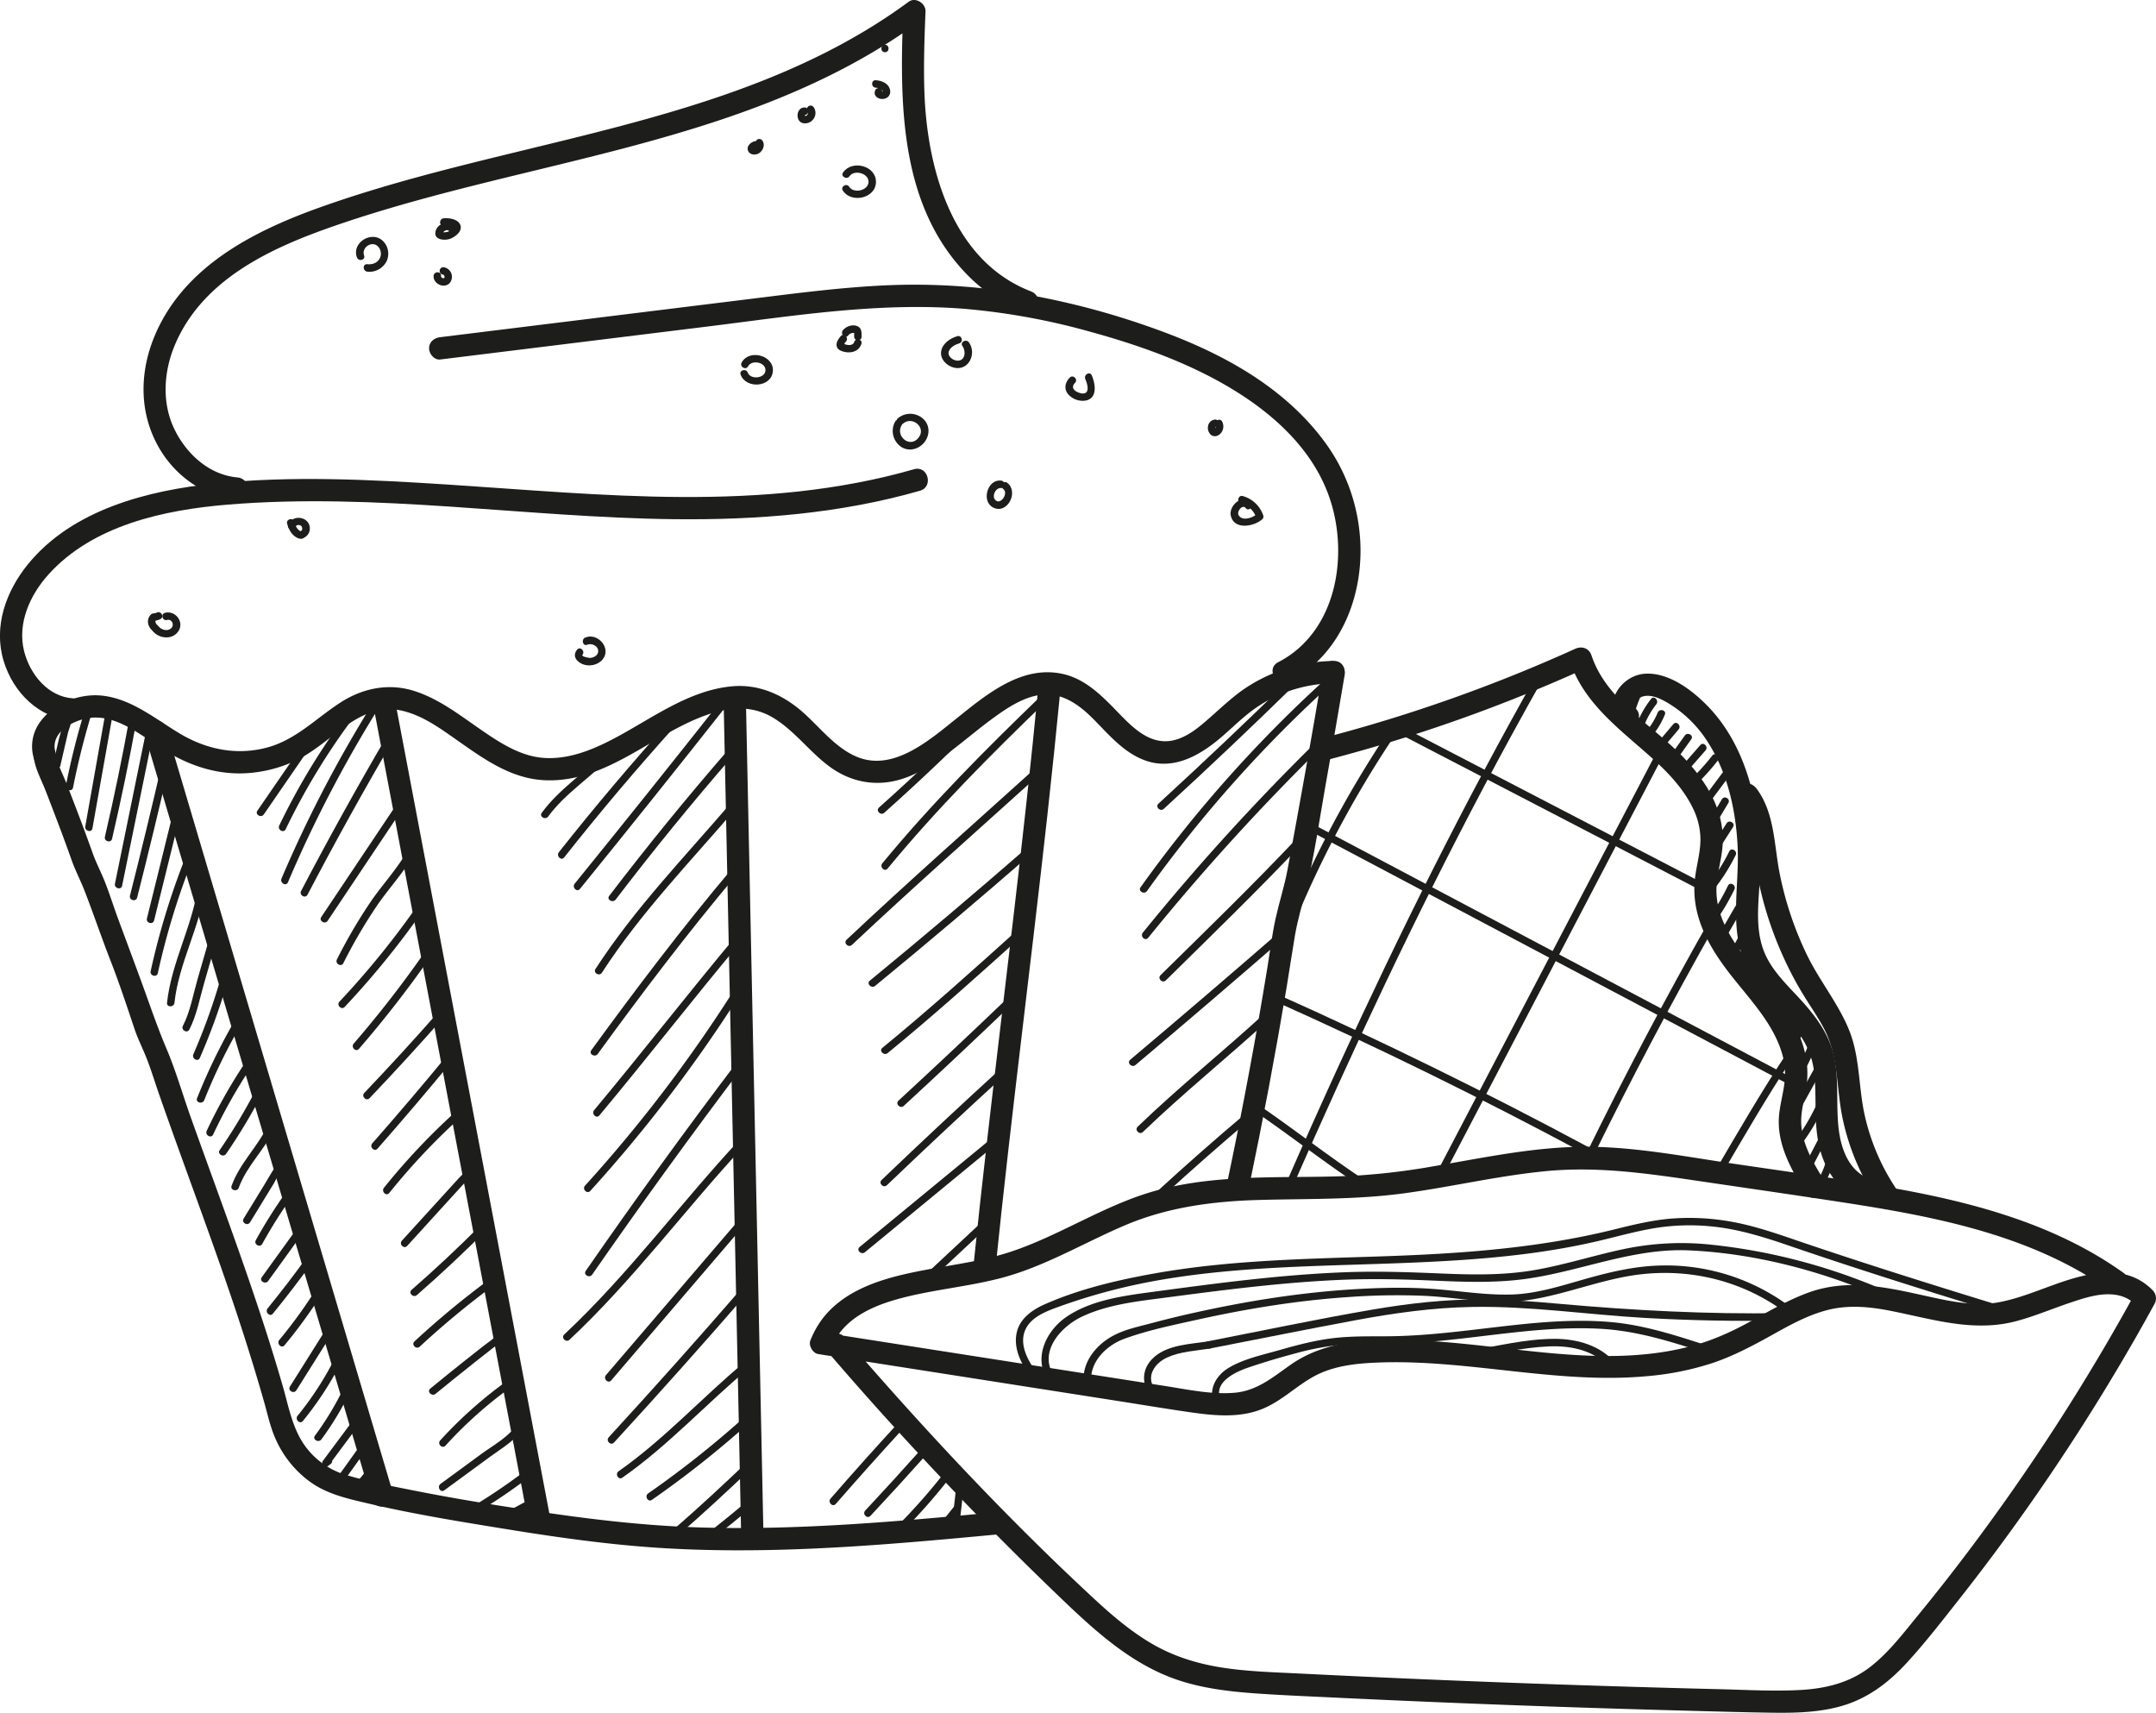 <svg id="Layer_15" data-name="Layer 15" xmlns="http://www.w3.org/2000/svg" viewBox="0 0 1449.97 1151.67"><defs><style>.cls-1{fill:#1d1d1b;}</style></defs><title>66</title><path class="cls-1" d="M1379.12,1446.24q14.05-67.12,25.38-134.77c1.92-11.55,3.6-23.15,5.57-34.69,1.83-10.68,5-21.05,7.59-31.55,5.58-22.38,8.73-45.61,12.79-68.31q6.72-37.58,13.05-75.24c1.59-9.44-12.86-13.5-14.46-4q-11.39,67.64-24,135.06c-2.07,11.05-5.59,21.76-8,32.74s-3.77,22.25-5.58,33.36q-5.55,34-11.86,67.95-7,37.81-14.95,75.45c-2,9.42,12.48,13.45,14.46,4Z" transform="translate(-539.18 -647.77)"/><path class="cls-1" d="M562,1157.69c1,7.25,5,14.48,7.66,21.28q4.58,11.78,9.06,23.61t8.65,23.61c2.46,6.95,5.89,13.42,8.56,20.27,6.11,15.69,11.47,31.67,17.61,47.36,5.89,15.07,11,30.65,16.16,46,2.41,7.14,5.93,13.88,8.61,20.92,2.91,7.64,5.29,15.51,8,23.23,5.36,15.36,10.86,30.66,16.4,46,11,30.41,22.11,60.77,32.48,91.4q7.86,23.21,15,46.64,3.61,11.88,7,23.82c2,7.25,3.66,14.69,6.54,21.67a71.24,71.24,0,0,0,23.06,30c11.56,8.69,25.21,11.78,39,15,31.73,7.5,63.95,12.63,96.12,17.84,33,5.34,66.36,10,99.77,12.2,67.59,4.4,135.3-.46,202.62-6.6q12.69-1.16,25.37-2.36c9.53-.9,9.62-15.9,0-15-66,6.2-132.27,12.19-198.65,10.31-33.13-.94-65.83-4.46-98.61-9.12-31.85-4.53-63.69-9.54-95.24-15.81-15.48-3.07-31.28-6.11-46.38-10.75a52.17,52.17,0,0,1-27.24-20.28c-8-11.75-10.39-26-14.29-39.42q-6.73-23.2-14.31-46.15c-9.9-30.16-20.66-60-31.47-89.88-5.41-14.95-10.84-29.89-16.17-44.86s-9.84-30.73-16.07-45.46c-6-14.08-10.87-28.46-16.1-42.83-5.6-15.36-11.34-30.64-17-46-2.87-7.86-5.37-15.91-8.46-23.68-2.59-6.54-5.87-12.71-8.24-19.36-5.52-15.53-11.41-30.94-17.38-46.3-2.64-6.79-6.68-14-7.66-21.28-.54-4-5.7-6.23-9.23-5.24-4.33,1.21-5.79,5.18-5.24,9.23Z" transform="translate(-539.18 -647.77)"/><path class="cls-1" d="M576.49,1153.7c-4.12-14,13.55-22.69,25-23.38,18.23-1.1,34.7,13.61,49.31,22.54,17.7,10.82,37.44,16.77,58.31,14.47a89.66,89.66,0,0,0,28.68-8c9-4.27,16.92-10.49,24.78-16.6,13.09-10.18,27.48-20.75,45-17.48,15.27,2.85,28.37,12.8,40.81,21.51,13.56,9.51,27.59,19.4,43.86,23.63,15,3.91,30.7,2.05,45.19-3.1,29.14-10.37,53.27-32.08,83-40.71,13.14-3.81,26.65-3.42,38.61,3.75,14.39,8.63,24.47,22.87,37.89,32.81,12.4,9.18,27.14,13,42.33,10.08,13-2.49,24.75-9.69,35.28-17.34,11.16-8.1,21.53-17.23,32.69-25.34,9.52-6.92,20.36-14.18,32.35-15.6,12.63-1.49,23.75,5.46,33,14.44,11.26,10.95,21.33,24.07,36.57,29.66,18.25,6.69,35.45-2.4,49.33-13.84,7.15-5.9,13.69-12.53,21-18.26a92,92,0,0,1,27.48-14.78,95.57,95.57,0,0,1,29.3-4.94c9.64-.12,9.67-15.12,0-15a109.17,109.17,0,0,0-60.49,18.93c-8.15,5.64-15.3,12.48-22.71,19-6.5,5.73-13.6,11.91-22,14.67-16.26,5.37-28.33-6-38.84-16.83-11-11.36-22.46-23.64-38.57-27.11-27.83-6-51.64,14.38-71.8,30.5-18.15,14.51-42.6,35.91-67.26,24.92-15.5-6.91-25.78-22-38.76-32.38-12.69-10.14-27.8-16.14-44.23-14.66-31.54,2.84-57.59,24.57-85.17,38-13,6.33-27.16,11.23-41.82,10.12-16.06-1.21-30.29-10.84-43.15-19.74-13.6-9.41-27-19.76-42.92-25-17.42-5.78-35.05-2.34-50.3,7.47-16.68,10.73-30.16,25.34-50,30.47-20.18,5.22-40.18,1.11-57.86-9.39-16.58-9.84-32.77-23.63-52.67-25.67-15.84-1.62-33.91,5.67-42.65,19.33a27.72,27.72,0,0,0-3.11,22.88c2.72,9.24,17.2,5.31,14.46-4Z" transform="translate(-539.18 -647.77)"/><path class="cls-1" d="M636.46,1141.4,696,1342.11l59.51,200.71,33.44,112.78c2.74,9.23,17.22,5.3,14.46-4L743.87,1450.9l-59.51-200.71-33.44-112.78c-2.74-9.23-17.22-5.3-14.46,4Z" transform="translate(-539.18 -647.77)"/><path class="cls-1" d="M789.86,1120.08l41,215.89,41,215.89,23.09,121.68c1.8,9.47,16.26,5.46,14.46-4l-41-215.89-41-215.89L804.33,1116.1c-1.8-9.47-16.26-5.46-14.46,4Z" transform="translate(-539.18 -647.77)"/><path class="cls-1" d="M1025.82,1118.47l4.6,218.58,4.6,218.58,2.6,123.76c.2,9.64,15.2,9.67,15,0l-4.6-218.58-4.6-218.58-2.6-123.76c-.2-9.64-15.2-9.67-15,0Z" transform="translate(-539.18 -647.77)"/><path class="cls-1" d="M1182.63,1644.49q-1.62,14.88-3.38,29.75c-.38,3.19,4.62,3.16,5,0q1.78-14.87,3.38-29.75c.35-3.19-4.65-3.17-5,0Z" transform="translate(-539.18 -647.77)"/><path class="cls-1" d="M1237.5,1109.57c-9.68,101.64-22.76,202.9-34.37,304.32q-5,43.24-9.42,86.53c-.41,4,3.74,7.5,7.5,7.5,4.4,0,7.09-3.45,7.5-7.5,10.38-101.53,23.62-202.74,34.83-304.18q4.79-43.31,9-86.68c.91-9.6-14.09-9.54-15,0Z" transform="translate(-539.18 -647.77)"/><path class="cls-1" d="M588.41,1117.36c-16.94-1-29.07-16.16-33-31.64-4.71-18.65,3.83-37.66,16.17-51.44,29.87-33.34,78-43.66,120.69-47.19,99.94-8.27,199.93,8.63,299.82,9.79,55.8.65,112-3.68,165.84-19.14,9.26-2.66,5.32-17.14-4-14.46-102.39,29.4-209.89,17-314.46,10.26-51.7-3.31-104.14-6-155.8-.65-45.11,4.66-95.72,17.49-125.7,54.29-14.78,18.15-23.38,41.94-16.32,65.11,6.46,21.21,23.91,38.72,46.73,40.08,9.64.57,9.61-14.43,0-15Z" transform="translate(-539.18 -647.77)"/><path class="cls-1" d="M1406.37,1106c36.62-18.85,51.6-62.58,47-101.71a123,123,0,0,0-22.71-58.56c-14.25-19.64-32.84-35.5-53.42-48.21-20.84-12.88-43.61-22.57-66.73-30.56a520,520,0,0,0-84.93-21.83,433,433,0,0,0-89.37-5.55c-30.62,1.31-61.05,5.33-91.45,9.08L835.26,874.5c-4,.5-7.5,3.09-7.5,7.5,0,3.67,3.45,8,7.5,7.5l178.88-22.06c57.87-7.14,116.36-16.79,174.82-11.91a458.17,458.17,0,0,1,83.37,15.29c24.35,6.7,48.55,14.76,71.39,25.62,38.55,18.32,78,47.07,90.81,89.83,11.46,38.19,2.33,87.19-35.74,106.79-8.59,4.42-1,17.37,7.57,13Z" transform="translate(-539.18 -647.77)"/><path class="cls-1" d="M698.84,968.8c-19-1.69-34.32-15.82-42.36-32.42-8.86-18.28-7.13-39.83.92-58.08,19.06-43.23,64.42-64,106.51-78.56,85-29.45,174.5-42.87,259.78-71.35,47.54-15.87,93.7-36.66,134.2-66.5l-11.29-6.48c-2.35,61.42-2.79,130.6,43.51,177.56a108.38,108.38,0,0,0,38.44,25.19c9,3.47,12.92-11,4-14.46-53-20.4-69.88-82.58-71.67-133.72-.64-18.19,0-36.39.73-54.57.2-5.3-6.68-9.87-11.29-6.48C1074,705.18,980.42,727.15,889.9,749.16c-45.84,11.15-91.81,22.39-136.27,38.32S663.07,827.1,643.5,872.9c-9.87,23.09-11,48.9.33,71.69,10.6,21.38,31,37.08,55,39.21,9.61.85,9.56-14.15,0-15Z" transform="translate(-539.18 -647.77)"/><path class="cls-1" d="M642.51,1072.8c4.62,4.71,13.3,5.16,16.92-1.05s-2.59-13.67-9.28-11.92c-3.11.81-1.79,5.64,1.33,4.82,3.32-.87,5.23,3.41,2.79,5.61s-6.16,1.11-8.22-1c-2.26-2.3-5.79,1.23-3.54,3.54Z" transform="translate(-539.18 -647.77)"/><path class="cls-1" d="M644.55,1059.72c-1.31.7-2.78.16-3.91,1.3a6.91,6.91,0,0,0-1.82,3.36c-.61,3,.89,5.7,3.06,7.65,2.39,2.15,5.93-1.38,3.54-3.54-1.26-1.13-2.48-2.59-1.1-4.09l-1.77.73a9.31,9.31,0,0,0,4.53-1.1c2.84-1.51.32-5.83-2.52-4.32Z" transform="translate(-539.18 -647.77)"/><path class="cls-1" d="M732.28,999.88c1,3.75,3,7.6,6.6,9.4a5.41,5.41,0,0,0,3.33.76,6.81,6.81,0,0,0,2.05-1.07,6.54,6.54,0,0,0,3.22-5c1-8.7-11.68-11.09-14.52-3.16-1.08,3,3.74,4.34,4.82,1.33a2.31,2.31,0,0,1,2.71-1.27c1.75.28,2.09,1.64,1.87,3.17a2.22,2.22,0,0,1-.32.57q.91-.56-.19,0c-.21.12-1.14.7-1.08.82q1.49-.14.78-.34a2.43,2.43,0,0,1-.59-.28,5.21,5.21,0,0,1-1.19-.91,11.28,11.28,0,0,1-2.68-5.28c-.82-3.11-5.64-1.79-4.82,1.33Z" transform="translate(-539.18 -647.77)"/><path class="cls-1" d="M927.34,1084.58c-3.41,4-.63,8.05,3.63,9.77,4.57,1.84,10.44.64,13.57-3.26,6-7.45-3.4-18.15-11.76-14.62-2.92,1.23-1.64,6.07,1.33,4.82,3.21-1.35,8.09,1.13,7.3,5.13-.47,2.34-3.17,3.57-5.32,3.76-.72.06-6.19-.93-5.22-2.06,2.08-2.43-1.44-6-3.54-3.54Z" transform="translate(-539.18 -647.77)"/><path class="cls-1" d="M1037.27,899.66c3.52,9.79,20.77,8.69,21.68-2.24.9-10.75-16-15.17-21-5.85-1.51,2.84,2.81,5.37,4.32,2.52,2.43-4.59,11.89-2.86,11.71,2.68s-10.14,6.48-11.9,1.56c-1.08-3-5.91-1.71-4.82,1.33Z" transform="translate(-539.18 -647.77)"/><path class="cls-1" d="M1118.62,874.13c0-2.7.14-5.74-2.77-7-3.31-1.44-7.55,0-9.77,2.7-2.05,2.45,1.47,6,3.54,3.54a4.34,4.34,0,0,1,4.29-1.66c-.48-.11-.2-.43-.27.05a19.39,19.39,0,0,0,0,2.37c0,3.22,5,3.22,5,0Z" transform="translate(-539.18 -647.77)"/><path class="cls-1" d="M1104.64,873.72c-1.58,2-3.41,4.22-2.72,7,.58,2.34,3.26,3.25,5.39,3.71,4.77,1,9.53-.54,11.2-5.43,1-3.05-3.79-4.36-4.82-1.33-1.09,3.21-5.69,2.19-7.88.82L1107,880c-.38-1.05.6-1.92,1.22-2.71,2-2.5-1.55-6.06-3.54-3.54Z" transform="translate(-539.18 -647.77)"/><path class="cls-1" d="M1183,873.83c-4.7,1.36-9.74,4.7-10.81,9.81-1.13,5.44,3.68,10.23,8.67,11.37,9.93,2.27,15.32-9.59,9.92-17.06-1.87-2.58-6.21-.09-4.32,2.52,2.44,3.37,2,10-3.41,9.82-3-.1-6.92-3-5.76-6.28,1-2.85,4.33-4.58,7-5.36,3.09-.89,1.77-5.72-1.33-4.82Z" transform="translate(-539.18 -647.77)"/><path class="cls-1" d="M1258.6,901.68c-3.15,3.28-4.09,7.67-.93,11.32a13,13,0,0,0,11.94,4.06c7.89-1.74,6.18-11.45,3.8-16.89-1.29-2.94-5.6-.4-4.32,2.52.92,2.1,2.77,7.34.36,9.12-1.59,1.18-4.51.23-6-.57-2.8-1.47-3.59-3.64-1.3-6s-1.3-5.86-3.54-3.54Z" transform="translate(-539.18 -647.77)"/><path class="cls-1" d="M1141.24,931.18a12.94,12.94,0,0,0,2.78,16.14c5.21,4.56,12.76,3.05,16.86-2.2s3.63-12.37-1.66-16.4a12.89,12.89,0,0,0-16.16.29c-2.46,2.09,1.1,5.61,3.54,3.54,6.12-5.2,15.73,2.65,10.33,9.53-5.8,7.39-15.75-1.07-11.36-8.36,1.66-2.76-2.66-5.28-4.32-2.52Z" transform="translate(-539.18 -647.77)"/><path class="cls-1" d="M1214,976.7c3.41,2.56-1.51,10.52-5.14,7.57-3.1-2.52-.13-8.82,3.66-8.33,3.18.41,3.15-4.6,0-5-9.29-1.19-13.62,14-5.38,18.12,9.48,4.8,17.47-10.6,9.39-16.67-2.57-1.93-5.07,2.41-2.52,4.32Z" transform="translate(-539.18 -647.77)"/><path class="cls-1" d="M1380.44,985.87c-5.15-6.64-14.86,1.72-13.56,8.4,2,10.14,15.72,7.62,21.26,2.6a2.45,2.45,0,0,0,.64-2.43A20.26,20.26,0,0,0,1375,981.34c-3.1-.87-4.43,4-1.33,4.82a15,15,0,0,1,10.34,9.6l.64-2.43c-2.76,2.5-10,5.28-12.49.8-1.36-2.46,2.64-7.49,4.79-4.72,2,2.54,5.49-1,3.54-3.54Z" transform="translate(-539.18 -647.77)"/><path class="cls-1" d="M1356.36,929.89a5.14,5.14,0,0,0-4.67,4.11,6.3,6.3,0,0,0,1.61,5.9c2.1,2,5.1,1.27,6.86-.79a7,7,0,0,0,.95-7.85c-1.5-2.85-5.82-.32-4.32,2.52a1.85,1.85,0,0,1-.29,1.93,2.62,2.62,0,0,1-.46.44q.94.11.5,0-.27-.08.12.05l.1.09a1.83,1.83,0,0,1-.21-.22c.13.5,0-.37.13.2,0-.17-.11-.35-.15-.52.1.4,0-.8,0-.32a3.4,3.4,0,0,1,.16-.63c-.18.49.05-.06.12-.15-.28.36.29,0-.17.2s.29,0-.25,0a2.58,2.58,0,0,0,2.5-2.5,2.52,2.52,0,0,0-2.5-2.5Z" transform="translate(-539.18 -647.77)"/><path class="cls-1" d="M786.23,830.47a13,13,0,0,0,13-7.15A12,12,0,0,0,796,809.16c-7.77-6.11-20.34,2.15-16.77,11.71,1.11,3,5.95,1.7,4.82-1.33-1.86-5,4.62-9.87,8.91-6.45a7,7,0,0,1,1.66,8.33c-1.6,3.17-5,4.33-8.36,4s-3.19,4.73,0,5Z" transform="translate(-539.18 -647.77)"/><path class="cls-1" d="M844.46,799.33c-4.15-3.32-11.1-1.37-12.37,4.11-1.32,5.71,6.2,6.26,9.85,4.89s9.12-5.61,6.42-10.09c-2-3.27-7.35-4-10.8-3.66-3.18.28-3.21,5.29,0,5a12.87,12.87,0,0,1,4.9.47c.44.13,1.31.32,1.58.7-.05-.08.2-.73-.1.12a3.53,3.53,0,0,1-1,1.2,8.45,8.45,0,0,1-2.88,1.62,22.92,22.92,0,0,1-2.87.35l-.47-.12a.72.72,0,0,0,.2.62c.21-.06.62-.94.84-1.13.75-.67,2.22-1.28,3.13-.54,2.49,2,6-1.52,3.54-3.54Z" transform="translate(-539.18 -647.77)"/><path class="cls-1" d="M830.8,833.28c-.35,5.28,6.88,8.75,10.68,4.95a6.52,6.52,0,0,0-4.13-10.8,2.51,2.51,0,0,0-2.5,2.5,2.56,2.56,0,0,0,2.5,2.5c-.46-.06.33.29.21.19a2,2,0,0,1,.45.7,2,2,0,0,1,.14.83,1.29,1.29,0,0,1-.21.55,1.07,1.07,0,0,1-1.15,0,1.34,1.34,0,0,1-1-1.44c.21-3.21-4.79-3.2-5,0Z" transform="translate(-539.18 -647.77)"/><path class="cls-1" d="M1080.34,720.05c-5.66-.15-6.54,9.07-1.3,10.48a6.92,6.92,0,0,0,7.35-2.94,6.71,6.71,0,0,0-.28-8.09,2.51,2.51,0,0,0-3.54,0,2.56,2.56,0,0,0,0,3.54,2.93,2.93,0,0,1,.08.69,2.61,2.61,0,0,1-.5,1.2,3.32,3.32,0,0,1-.67.66c-.54.25-.6.12-1.34.08.06,0,.75.22.26,0a.49.49,0,0,1,.26.22q.16.23,0-.09a2.62,2.62,0,0,1-.09-.47c0-.17.09-.69,0-.25,0-.18.24-.63.05-.23.12-.25,0-.06,0-.06-.18.06-.8.2-.29.22,3.22.09,3.22-4.91,0-5Z" transform="translate(-539.18 -647.77)"/><path class="cls-1" d="M1051.68,746.55a4,4,0,0,0-2.57-3.67,4.77,4.77,0,0,0-3.11.11c-2.26.82-4.6,3.06-3.88,5.7.9,3.31,5.22,3.71,7.69,2s4.07-5.42,2.19-8.24a2.56,2.56,0,0,0-3.42-.9,2.52,2.52,0,0,0-.9,3.42l.19.29c-.12-.19,0,.25,0,0s0,.29,0,.3c0-.44,0,0,0,0s-.15.39,0,0a4.8,4.8,0,0,1-.28.49c-.2.32.23-.25,0,0a5.24,5.24,0,0,1-.4.4c.38-.34-.56.3-.32.19s-.16,0-.21.05c-.29.07.36-.16-.07,0-.24.09-.22-.1,0,0-.35-.15-.06,0,.09.1.32.28-.17-.28.1.13s0-.36.2.39c0,0,0,.64.05.3,0,.05-.1.64,0,.3-.15.58-.18.37,0,.17s-.35.28-.13.16.65-.53.13-.19c.2-.13.43-.24.62-.38s-.5.12-.08,0a1.34,1.34,0,0,0,.3-.09c.38-.2-.42,0-.16,0a1.21,1.21,0,0,1,.27,0c.29,0-.66-.15-.22,0a1.92,1.92,0,0,1-.68-.4c.24.21-.12-.14-.16-.2q-.2-.55-.12-.26t0-.25a2.57,2.57,0,0,0,2.5,2.5,2.52,2.52,0,0,0,2.5-2.5Z" transform="translate(-539.18 -647.77)"/><path class="cls-1" d="M1106,775.9c5.61,8.82,22.21,5.3,22.29-5.77s-16.18-15.05-22.12-6.39c-1.82,2.66,2.51,5.16,4.32,2.52,3.19-4.65,13-2,12.81,3.86s-10,8-13,3.25c-1.72-2.71-6-.2-4.32,2.52Z" transform="translate(-539.18 -647.77)"/><path class="cls-1" d="M1127.9,708.22c-2.45,5.41,5.21,8,8.66,4.54,2.11-2.14,1.49-5.44-.3-7.57-2-2.33-5.19-3.27-8.13-3.46-3.21-.21-3.2,4.8,0,5a7.3,7.3,0,0,1,3.78,1.21,2.52,2.52,0,0,1,.89,1c.07.17.07.4.13.55-.1-.26-.05.05,0-.06s.21-.43,0-.13c.18-.28-.16-.06.15-.1-.22,0-.45.14-.67.18.52-.08-.19,0-.26,0s-.33,0-.36-.09c.29.54.74.74.41,1.48a2.58,2.58,0,0,0-.9-3.42,2.52,2.52,0,0,0-3.42.9Z" transform="translate(-539.18 -647.77)"/><path class="cls-1" d="M1134.35,682.88c3.22,0,3.22-5,0-5s-3.22,5,0,5Z" transform="translate(-539.18 -647.77)"/><path class="cls-1" d="M586.18,1130.48l.15-.24-3.93.51c.24.2-3.45,13.26-3.74,14.52l-3.7,16c-.72,3.13,4.09,4.47,4.82,1.33l5-21.6c.77-3.32,4.46-11,1.15-13.75a2.55,2.55,0,0,0-3.93.51l-.15.24c-1.76,2.7,2.56,5.21,4.32,2.52Z" transform="translate(-539.18 -647.77)"/><path class="cls-1" d="M597.26,1122a512.33,512.33,0,0,0-13.77,54c-.62,3.14,4.2,4.49,4.82,1.33a512.33,512.33,0,0,1,13.77-54c1-3.08-3.86-4.39-4.82-1.33Z" transform="translate(-539.18 -647.77)"/><path class="cls-1" d="M610.64,1124l-14.11,79.43c-.56,3.15,4.26,4.5,4.82,1.33l14.11-79.43c.56-3.15-4.26-4.5-4.82-1.33Z" transform="translate(-539.18 -647.77)"/><path class="cls-1" d="M626.45,1129.42q-7.34,40.73-16.71,81c-.73,3.13,4.09,4.47,4.82,1.33q9.37-40.31,16.71-81c.57-3.15-4.25-4.5-4.82-1.33Z" transform="translate(-539.18 -647.77)"/><path class="cls-1" d="M637.73,1138l-21.24,104c-.64,3.14,4.18,4.48,4.82,1.33l21.24-104c.64-3.14-4.18-4.48-4.82-1.33Z" transform="translate(-539.18 -647.77)"/><path class="cls-1" d="M647.88,1162.14q-10.19,44-21.28,87.86c-.79,3.12,4,4.45,4.82,1.33q11.09-43.82,21.28-87.86c.72-3.13-4.09-4.47-4.82-1.33Z" transform="translate(-539.18 -647.77)"/><path class="cls-1" d="M656,1192.52l-18,72.84c-.77,3.12,4,4.46,4.82,1.33l18-72.84c.77-3.12-4-4.46-4.82-1.33Z" transform="translate(-539.18 -647.77)"/><path class="cls-1" d="M665.41,1220.48a498,498,0,0,0-24.91,80.31c-.69,3.14,4.13,4.48,4.82,1.33a498,498,0,0,1,24.91-80.31c1.21-3-3.63-4.28-4.82-1.33Z" transform="translate(-539.18 -647.77)"/><path class="cls-1" d="M672.23,1244.58c-4,26.63-17.81,50.62-20.72,77.49-.35,3.19,4.66,3.17,5,0,2.85-26.38,16.66-50,20.54-76.16.47-3.15-4.35-4.51-4.82-1.33Z" transform="translate(-539.18 -647.77)"/><path class="cls-1" d="M681.38,1273.85,672,1306.34c-2.94,10.23-4.89,21.73-9.81,31.2-1.48,2.85,2.83,5.38,4.32,2.52,4.86-9.35,6.87-20.41,9.76-30.49l9.89-34.39c.89-3.1-3.93-4.42-4.82-1.33Z" transform="translate(-539.18 -647.77)"/><path class="cls-1" d="M688.43,1302.63a412.66,412.66,0,0,1-19.19,54c-1.27,2.92,3,5.47,4.32,2.52a421.85,421.85,0,0,0,19.7-55.21c.87-3.1-4-4.43-4.82-1.33Z" transform="translate(-539.18 -647.77)"/><path class="cls-1" d="M697.89,1332.61a396.13,396.13,0,0,0-26.17,53.59c-1.19,3,3.64,4.29,4.82,1.33a387.58,387.58,0,0,1,25.66-52.4c1.63-2.78-2.69-5.3-4.32-2.52Z" transform="translate(-539.18 -647.77)"/><path class="cls-1" d="M706.37,1358.93a350.09,350.09,0,0,0-28.16,49.19c-1.36,2.9,2.95,5.44,4.32,2.52a350.09,350.09,0,0,1,28.16-49.19c1.82-2.66-2.51-5.16-4.32-2.52Z" transform="translate(-539.18 -647.77)"/><path class="cls-1" d="M711.51,1380.1a384.85,384.85,0,0,1-24.57,41c-1.83,2.66,2.5,5.16,4.32,2.52a384.85,384.85,0,0,0,24.57-41c1.48-2.85-2.83-5.38-4.32-2.52Z" transform="translate(-539.18 -647.77)"/><path class="cls-1" d="M719.38,1404.61c-7,14.28-19,25.42-24.45,40.5-1.1,3,3.73,4.33,4.82,1.33,5.32-14.6,17.2-25.45,23.94-39.3,1.4-2.88-2.91-5.42-4.32-2.52Z" transform="translate(-539.18 -647.77)"/><path class="cls-1" d="M728.81,1429c-2.31.57-3.48,2-4.78,3.86-2.52,3.64-4.67,7.65-7,11.44l-14,22.87c-1.68,2.75,2.64,5.27,4.32,2.52l11-18,5-8.17c1.35-2.21,4.16-9.08,6.77-9.73,3.12-.77,1.8-5.59-1.33-4.82Z" transform="translate(-539.18 -647.77)"/><path class="cls-1" d="M732.36,1448.26a339.69,339.69,0,0,0-21.12,33.4c-1.56,2.82,2.76,5.34,4.32,2.52a339.69,339.69,0,0,1,21.12-33.4c1.88-2.62-2.46-5.12-4.32-2.52Z" transform="translate(-539.18 -647.77)"/><path class="cls-1" d="M739.59,1472.85l-24.36,33.74c-1.89,2.61,2.45,5.11,4.32,2.52l24.36-33.74c1.89-2.61-2.45-5.11-4.32-2.52Z" transform="translate(-539.18 -647.77)"/><path class="cls-1" d="M745.69,1492.93q-12.75,17.72-26.54,34.64c-2,2.47,1.5,6,3.54,3.54q14.2-17.41,27.32-35.65c1.88-2.62-2.45-5.11-4.32-2.52Z" transform="translate(-539.18 -647.77)"/><path class="cls-1" d="M752.6,1513.3A319.74,319.74,0,0,1,727,1548.8c-2,2.46,1.48,6,3.54,3.54a329.16,329.16,0,0,0,26.35-36.52c1.7-2.74-2.62-5.25-4.32-2.52Z" transform="translate(-539.18 -647.77)"/><path class="cls-1" d="M759.18,1540.33l-25,39.77c-1.72,2.73,2.61,5.24,4.32,2.52l25-39.77c1.72-2.73-2.61-5.24-4.32-2.52Z" transform="translate(-539.18 -647.77)"/><path class="cls-1" d="M765,1559.86a212.94,212.94,0,0,1-25.67,39.88c-2,2.47,1.5,6,3.54,3.54a218.51,218.51,0,0,0,26.45-40.89c1.43-2.87-2.88-5.41-4.32-2.52Z" transform="translate(-539.18 -647.77)"/><path class="cls-1" d="M770.15,1581.42A197.87,197.87,0,0,1,751,1613.11c-1.91,2.59,2.42,5.09,4.32,2.52a197.87,197.87,0,0,0,19.12-31.69c1.39-2.89-2.92-5.42-4.32-2.52Z" transform="translate(-539.18 -647.77)"/><path class="cls-1" d="M777.9,1601.09l-21.66,29.1c-1.47,2,1.45,4.88,3.42,3.42l1.87-1.39c2.55-1.9.06-6.24-2.52-4.32l-1.87,1.39,3.42,3.42,21.66-29.1c1.92-2.58-2.42-5.08-4.32-2.52Z" transform="translate(-539.18 -647.77)"/><path class="cls-1" d="M782.13,1618.76l-15.62,21.8c-1.88,2.62,2.46,5.12,4.32,2.52l15.62-21.8c1.88-2.62-2.46-5.12-4.32-2.52Z" transform="translate(-539.18 -647.77)"/><path class="cls-1" d="M787,1634.19a65.79,65.79,0,0,1-9.82,12c-2.31,2.24,1.22,5.78,3.54,3.54a71.44,71.44,0,0,0,10.6-13.05c1.73-2.73-2.6-5.24-4.32-2.52Z" transform="translate(-539.18 -647.77)"/><path class="cls-1" d="M747.63,1141.54l-35.34,51.33c-1.83,2.66,2.5,5.16,4.32,2.52l35.34-51.33c1.83-2.66-2.5-5.16-4.32-2.52Z" transform="translate(-539.18 -647.77)"/><path class="cls-1" d="M775.14,1124.36A453.58,453.58,0,0,0,727,1202.82c-1.39,2.89,2.92,5.42,4.32,2.52a453.58,453.58,0,0,1,48.19-78.46c2-2.56-2.39-5-4.32-2.52Z" transform="translate(-539.18 -647.77)"/><path class="cls-1" d="M791.81,1117.64a854.76,854.76,0,0,0-63.3,120.88c-1.25,2.93,3.06,5.48,4.32,2.52a854.76,854.76,0,0,1,63.3-120.88c1.72-2.73-2.6-5.24-4.32-2.52Z" transform="translate(-539.18 -647.77)"/><path class="cls-1" d="M799.68,1142.21q-30.24,51.63-58,104.65c-1.49,2.85,2.82,5.38,4.32,2.52q27.76-53,58-104.65c1.63-2.78-2.69-5.3-4.32-2.52Z" transform="translate(-539.18 -647.77)"/><path class="cls-1" d="M806.75,1187.39l-51.51,77c-1.79,2.68,2.53,5.19,4.32,2.52l51.51-77c1.79-2.68-2.53-5.19-4.32-2.52Z" transform="translate(-539.18 -647.77)"/><path class="cls-1" d="M813.3,1219.61c-6.94,12.49-17.23,23.23-25.22,35.08a347.77,347.77,0,0,0-22.3,38.19c-1.44,2.87,2.87,5.4,4.32,2.52a347.77,347.77,0,0,1,22.3-38.19c8-11.87,18.27-22.57,25.22-35.08,1.56-2.81-2.75-5.34-4.32-2.52Z" transform="translate(-539.18 -647.77)"/><path class="cls-1" d="M821.1,1255a575,575,0,0,1-53.62,66.29c-2.2,2.34,1.33,5.89,3.54,3.54a583.74,583.74,0,0,0,54.4-67.3c1.84-2.65-2.5-5.15-4.32-2.52Z" transform="translate(-539.18 -647.77)"/><path class="cls-1" d="M825.61,1286.86a738.08,738.08,0,0,1-48.55,62.63c-2.1,2.42,1.43,6,3.54,3.54a750.1,750.1,0,0,0,49.34-63.64c1.84-2.65-2.5-5.15-4.32-2.52Z" transform="translate(-539.18 -647.77)"/><path class="cls-1" d="M834.25,1328q-24.49,27.82-50.07,54.66c-2.22,2.33,1.31,5.87,3.54,3.54q25.58-26.83,50.07-54.66c2.12-2.41-1.4-6-3.54-3.54Z" transform="translate(-539.18 -647.77)"/><path class="cls-1" d="M840.06,1357.22q-24.77,30.09-50.51,59.37c-2.12,2.41,1.41,6,3.54,3.54q25.74-29.27,50.51-59.37c2-2.47-1.49-6-3.54-3.54Z" transform="translate(-539.18 -647.77)"/><path class="cls-1" d="M847.32,1393.76a443.78,443.78,0,0,0-49.91,52.67c-2,2.49,1.52,6,3.54,3.54a443.78,443.78,0,0,1,49.91-52.67c2.4-2.15-1.14-5.68-3.54-3.54Z" transform="translate(-539.18 -647.77)"/><path class="cls-1" d="M853.23,1433.31c.42,1.2-4.61,5.71-5.45,6.64l-5.28,5.8-11.22,12.32L809.48,1482c-2.16,2.37,1.36,5.92,3.54,3.54l26.41-29L852,1442.76c2.57-2.82,7.61-6.43,6.08-10.78-1.06-3-5.89-1.72-4.82,1.33Z" transform="translate(-539.18 -647.77)"/><path class="cls-1" d="M862.8,1471.22Q840.15,1494,816,1515.07c-2.43,2.12,1.12,5.64,3.54,3.54q24.18-21.11,46.84-43.85c2.27-2.28-1.26-5.82-3.54-3.54Z" transform="translate(-539.18 -647.77)"/><path class="cls-1" d="M869.47,1507.2a586.82,586.82,0,0,0-51.53,42.54c-2.37,2.19,1.17,5.71,3.54,3.54A575.56,575.56,0,0,1,872,1511.51c2.57-1.88.08-6.22-2.52-4.32Z" transform="translate(-539.18 -647.77)"/><path class="cls-1" d="M874.57,1542.67c-1.39,4.4-6.47,7.2-9.91,9.89q-6.08,4.76-12.12,9.56-12.09,9.6-24,19.37c-2.49,2,1.06,5.55,3.54,3.54q13.45-11,27.06-21.77,6.43-5.09,12.89-10.13c3.29-2.58,6.1-5,7.39-9.13,1-3.08-3.85-4.39-4.82-1.33Z" transform="translate(-539.18 -647.77)"/><path class="cls-1" d="M881.24,1575.56a288,288,0,0,0-46,40.75c-2.16,2.38,1.36,5.92,3.54,3.54a282,282,0,0,1,45-40c2.6-1.85.1-6.19-2.52-4.32Z" transform="translate(-539.18 -647.77)"/><path class="cls-1" d="M887.6,1604.11c-5.07,9.32-16.33,15.18-24.67,21.3l-27.5,20.17c-2.57,1.88-.08,6.22,2.52,4.32l30.64-22.47c8.16-6,18.33-11.63,23.32-20.79,1.54-2.83-2.78-5.35-4.32-2.52Z" transform="translate(-539.18 -647.77)"/><path class="cls-1" d="M893.95,1635.57a385.29,385.29,0,0,1-33.53,23.12c-2.74,1.68-.23,6,2.52,4.32a385.29,385.29,0,0,0,33.53-23.12c2.51-1.94,0-6.28-2.52-4.32Z" transform="translate(-539.18 -647.77)"/><path class="cls-1" d="M897,1655.24l-19.48,10.39c-2.84,1.51-.32,5.83,2.52,4.32l19.48-10.39c2.84-1.51.32-5.83-2.52-4.32Z" transform="translate(-539.18 -647.77)"/><path class="cls-1" d="M945.44,1153.76c-13.43,14.14-30.31,24.64-41.91,40.54-1.9,2.6,2.44,5.1,4.32,2.52,11.31-15.51,28-25.73,41.13-39.53,2.22-2.33-1.31-5.87-3.54-3.54Z" transform="translate(-539.18 -647.77)"/><path class="cls-1" d="M990.18,1131.89q-39,43.21-75.14,88.91c-2,2.5,1.54,6.06,3.54,3.54q36.1-45.68,75.14-88.91c2.15-2.38-1.37-5.93-3.54-3.54Z" transform="translate(-539.18 -647.77)"/><path class="cls-1" d="M1024.35,1118.65q-48.92,62-98.69,123.33c-2,2.48,1.51,6,3.54,3.54q49.77-61.32,98.69-123.33c2-2.5-1.54-6.06-3.54-3.54Z" transform="translate(-539.18 -647.77)"/><path class="cls-1" d="M1028.52,1152.45q-41.34,47.6-79.63,97.72c-2,2.56,2.39,5,4.32,2.52q37.89-49.58,78.85-96.71c2.1-2.42-1.42-6-3.54-3.54Z" transform="translate(-539.18 -647.77)"/><path class="cls-1" d="M1031,1187.39c-31.33,36.54-65.06,71.35-91.32,111.9-1.75,2.71,2.57,5.22,4.32,2.52,26-40.19,59.49-74.67,90.54-110.89,2.08-2.43-1.44-6-3.54-3.54Z" transform="translate(-539.18 -647.77)"/><path class="cls-1" d="M1030.75,1232.74c-32.92,39.12-63.81,79.89-93.9,121.21-1.9,2.6,2.44,5.1,4.32,2.52,29.84-41,60.47-81.4,93.12-120.19,2.06-2.45-1.46-6-3.54-3.54Z" transform="translate(-539.18 -647.77)"/><path class="cls-1" d="M1034,1277.42c-32.24,38.55-63.07,78.27-95.27,116.85-2,2.45,1.47,6,3.54,3.54,32.21-38.58,63-78.3,95.27-116.85,2.05-2.45-1.47-6-3.54-3.54Z" transform="translate(-539.18 -647.77)"/><path class="cls-1" d="M1034.34,1311.16A964.86,964.86,0,0,1,932.65,1445c-2.16,2.38,1.37,5.92,3.54,3.54a972.4,972.4,0,0,0,102.48-134.84c1.72-2.73-2.6-5.24-4.32-2.52Z" transform="translate(-539.18 -647.77)"/><path class="cls-1" d="M1035,1361.76q-52.45,69.17-101.88,140.56c-1.84,2.65,2.49,5.15,4.32,2.52q49.5-71.31,101.88-140.56c1.94-2.56-2.4-5.06-4.32-2.52Z" transform="translate(-539.18 -647.77)"/><path class="cls-1" d="M1036.37,1414.34c-39.92,43-74.81,90.57-117.73,130.76-2.35,2.2,1.19,5.73,3.54,3.54,42.92-40.19,77.81-87.77,117.73-130.76,2.19-2.36-1.34-5.9-3.54-3.54Z" transform="translate(-539.18 -647.77)"/><path class="cls-1" d="M1038,1465.87,946.7,1572.42c-2.08,2.43,1.44,6,3.54,3.54l91.25-106.55c2.08-2.43-1.44-6-3.54-3.54Z" transform="translate(-539.18 -647.77)"/><path class="cls-1" d="M1037.82,1514.22q-43.91,50.65-89.25,100c-2.17,2.37,1.35,5.91,3.54,3.54q45.33-49.39,89.25-100c2.1-2.42-1.42-6-3.54-3.54Z" transform="translate(-539.18 -647.77)"/><path class="cls-1" d="M1039.7,1563.88c-28.64,23.86-53.86,51.73-84.49,73.18-2.62,1.83-.12,6.17,2.52,4.32,31-21.7,56.53-49.83,85.5-74,2.47-2.06-1.08-5.58-3.54-3.54Z" transform="translate(-539.18 -647.77)"/><path class="cls-1" d="M1040,1600.51a662.15,662.15,0,0,1-64.9,51.46c-2.62,1.82-.13,6.16,2.52,4.32a672.5,672.5,0,0,0,65.91-52.25c2.4-2.16-1.15-5.68-3.54-3.54Z" transform="translate(-539.18 -647.77)"/><path class="cls-1" d="M1042.42,1630.19c-16.75,15.83-33.53,31.62-51,46.61-2.45,2.1,1.1,5.62,3.54,3.54,17.5-15,34.29-30.79,51-46.61,2.34-2.21-1.2-5.75-3.54-3.54Z" transform="translate(-539.18 -647.77)"/><path class="cls-1" d="M1040.27,1658.31q-12.26,10.44-25,20.25c-2.52,1.93,0,6.28,2.52,4.32q13.29-10.18,26-21c2.45-2.09-1.1-5.61-3.54-3.54Z" transform="translate(-539.18 -647.77)"/><path class="cls-1" d="M1204.06,1120.48q-35.71,36.33-73.72,70.27c-2.41,2.15,1.14,5.67,3.54,3.54q38-33.93,73.72-70.27c2.26-2.3-1.28-5.84-3.54-3.54Z" transform="translate(-539.18 -647.77)"/><path class="cls-1" d="M1239.11,1115.89c-37.19,35.86-73.68,72.5-106.55,112.4-2,2.47,1.49,6,3.54,3.54,32.87-39.91,69.37-76.55,106.55-112.4,2.32-2.24-1.22-5.77-3.54-3.54Z" transform="translate(-539.18 -647.77)"/><path class="cls-1" d="M1234.55,1165.15c-42.12,38-84.63,75.61-126,114.47-2.35,2.21,1.19,5.74,3.54,3.54,41.36-38.86,83.87-76.45,126-114.47,2.39-2.16-1.15-5.69-3.54-3.54Z" transform="translate(-539.18 -647.77)"/><path class="cls-1" d="M1229.77,1217.85q-52.14,45.45-105.61,89.33c-2.49,2,1.07,5.56,3.54,3.54q53.47-43.88,105.61-89.33c2.43-2.12-1.12-5.64-3.54-3.54Z" transform="translate(-539.18 -647.77)"/><path class="cls-1" d="M1223.19,1273.35c-29.76,26.83-59.57,53.61-90.59,79-2.49,2,1.06,5.56,3.54,3.54,31-25.37,60.84-52.15,90.59-79,2.4-2.16-1.15-5.69-3.54-3.54Z" transform="translate(-539.18 -647.77)"/><path class="cls-1" d="M1219,1316.78q-37.42,35.92-75.56,71.08c-2.37,2.19,1.17,5.71,3.54,3.54q38.14-35.15,75.56-71.08c2.33-2.23-1.21-5.77-3.54-3.54Z" transform="translate(-539.18 -647.77)"/><path class="cls-1" d="M1213.76,1364.9q-41.29,37.64-81.65,76.28c-2.33,2.23,1.21,5.76,3.54,3.54q40.36-38.64,81.65-76.28c2.38-2.17-1.16-5.7-3.54-3.54Z" transform="translate(-539.18 -647.77)"/><path class="cls-1" d="M1207.65,1411.9l-90.36,74.37c-2.49,2,1.07,5.57,3.54,3.54l90.36-74.37c2.49-2-1.07-5.57-3.54-3.54Z" transform="translate(-539.18 -647.77)"/><path class="cls-1" d="M1201.21,1467.86l-40.66,37.92c-2.36,2.2,1.18,5.73,3.54,3.54l40.66-37.92c2.36-2.2-1.18-5.73-3.54-3.54Z" transform="translate(-539.18 -647.77)"/><path class="cls-1" d="M1142.63,1605.29q-22.8,24.78-44.9,50.2c-2.11,2.42,1.42,6,3.54,3.54q22.13-25.38,44.9-50.2c2.18-2.36-1.35-5.91-3.54-3.54Z" transform="translate(-539.18 -647.77)"/><path class="cls-1" d="M1158.68,1622.31q-18.56,20.82-37.61,41.19c-2.2,2.35,1.33,5.89,3.54,3.54q19.05-20.37,37.61-41.19c2.14-2.4-1.39-5.94-3.54-3.54Z" transform="translate(-539.18 -647.77)"/><path class="cls-1" d="M1175.07,1637.07a397.29,397.29,0,0,1-32.77,37.2c-2.28,2.28,1.26,5.82,3.54,3.54a397.29,397.29,0,0,0,32.77-37.2c1.95-2.51-1.56-6.08-3.54-3.54Z" transform="translate(-539.18 -647.77)"/><path class="cls-1" d="M1181.25,1660.26l-10.7,13.36c-2,2.49,1.52,6,3.54,3.54l10.7-13.36c2-2.49-1.52-6-3.54-3.54Z" transform="translate(-539.18 -647.77)"/><path class="cls-1" d="M1408,1103.13q-44.14,43.22-89.7,85c-2.38,2.18,1.17,5.71,3.54,3.54q45.55-41.73,89.7-85c2.3-2.25-1.23-5.79-3.54-3.54Z" transform="translate(-539.18 -647.77)"/><path class="cls-1" d="M1433.46,1101.92a882.32,882.32,0,0,0-127.21,142.45c-1.87,2.62,2.46,5.12,4.32,2.52A876.51,876.51,0,0,1,1437,1105.46c2.4-2.16-1.15-5.68-3.54-3.54Z" transform="translate(-539.18 -647.77)"/><path class="cls-1" d="M1424.29,1146.72a1535.08,1535.08,0,0,0-116.51,128.15c-2,2.48,1.51,6,3.54,3.54a1535.08,1535.08,0,0,1,116.51-128.15c2.3-2.26-1.24-5.79-3.54-3.54Z" transform="translate(-539.18 -647.77)"/><path class="cls-1" d="M1411.69,1211.14c-29.83,31.59-61,61.84-92,92.33-2.3,2.26,1.24,5.8,3.54,3.54,30.95-30.49,62.14-60.74,92-92.33,2.21-2.34-1.32-5.88-3.54-3.54Z" transform="translate(-539.18 -647.77)"/><path class="cls-1" d="M1400.4,1273.78q-50.24,43.68-101.14,86.6c-2.46,2.08,1.09,5.6,3.54,3.54q50.9-42.91,101.14-86.6c2.43-2.12-1.12-5.64-3.54-3.54Z" transform="translate(-539.18 -647.77)"/><path class="cls-1" d="M1389.8,1329.1c-28.15,25.82-58,49.78-85.5,76.28-2.32,2.24,1.22,5.77,3.54,3.54,27.54-26.5,57.35-50.46,85.5-76.28,2.38-2.18-1.17-5.71-3.54-3.54Z" transform="translate(-539.18 -647.77)"/><path class="cls-1" d="M1377.23,1396.27q-30.54,25.74-60,52.77c-2.37,2.18,1.17,5.71,3.54,3.54q29.42-27,60-52.77c2.46-2.08-1.09-5.6-3.54-3.54Z" transform="translate(-539.18 -647.77)"/><path class="cls-1" d="M1096.56,1557.61q72.62,84.54,153.07,161.9c24.34,23.38,49.63,47.34,82.35,58.15,16.67,5.5,34.32,7.57,51.76,8.8,19,1.34,38.07,2.06,57.1,3q116.67,5.54,233.44,8.63c18.93.5,37.87,1.08,56.81,1.34,16.62.23,33.82-.22,49.75-5.48,16.18-5.35,29.37-15.72,40.78-28.15,11.67-12.71,22.36-26.43,33.06-40a1441.06,1441.06,0,0,0,120.47-178q6.62-11.57,13-23.26a7.7,7.7,0,0,0-1.17-9.09c-18.59-19.07-45.09-11.49-67.08-3.56-11.82,4.26-23.6,9.08-36,11.46-14.05,2.71-28.58.34-42.39-2.61-28.9-6.19-57.45-14.32-86.42-3.7-13.62,5-26.1,12.36-38.77,19.33s-25.66,12.83-39.69,16.55c-59.36,15.75-121.86-1-181.81-3.73-29.63-1.34-62.31-1.49-87.57,16.2-12,8.4-22.67,17.65-37.91,18.9-15.6,1.28-31.33-2.17-46.66-4.56l-203.66-31.84-25.58-4,5.24,9.23c7.91-19,27.69-27.44,46.28-32.37,21.91-5.8,44.62-7.73,66.56-13.36,29.59-7.59,55.9-23.59,83.79-35.51,29.3-12.52,60-16.43,91.62-17.26,32.35-.85,64.55-.1,96.7-4.46s64-12,96.49-15c33.8-3.09,66.76,1.62,100.14,6.55,32.48,4.8,65,9.46,97.43,14.44,56.3,8.65,114.33,19.4,164,48.75q9.32,5.51,18.12,11.83c7.87,5.62,15.36-7.38,7.57-13-48.58-34.74-107.7-49.2-165.72-58.9-32.19-5.38-64.55-9.82-96.83-14.59-34-5-68.49-11.86-103-11.33-33.61.52-66.64,7.69-99.65,13.27a453.67,453.67,0,0,1-49.65,6c-16.54.95-33.12.91-49.68,1.09-32.65.36-65.92,1.67-97.06,12.46-29.26,10.14-55.64,27-84.91,37.09-23.22,8-47.84,10-71.7,15.38-21.31,4.77-43.43,12.58-57.09,30.6a63.56,63.56,0,0,0-7.88,14.24c-1.44,3.46,1.59,8.66,5.24,9.23L1292.18,1590c16.36,2.56,32.71,5.33,49.11,7.63,14.9,2.09,30.7,3.48,45.15-1.81,13.65-5,23.62-15.47,36.14-22.4,13.08-7.24,28.44-8.87,43.12-9.44,60.83-2.4,121,14.89,181.87,9.09a194,194,0,0,0,43-8.66c14.07-4.69,27.06-11.57,40-18.76,12.14-6.77,24.4-13.66,38-17.08,14-3.53,28.43-2.08,42.42.7,28.29,5.62,55.8,14.58,84.64,6.74,12.3-3.34,24.06-8.35,36.13-12.39,9.95-3.33,21.41-7.13,32-4.87a24.48,24.48,0,0,1,12.72,7.28l-1.17-9.09a1434.25,1434.25,0,0,1-113.76,175.79q-16.06,21.23-32.94,41.81c-10.14,12.37-20.25,25.77-33.26,35.3-13.23,9.69-28.89,13.37-45,14.29-17.6,1-35.37,0-53-.47q-113.77-2.78-227.47-7.88-28.42-1.28-56.84-2.7c-17.47-.87-35.13-1.32-52.43-4.07-16.66-2.65-32.52-7.6-47.11-16.18-14-8.24-26.39-18.8-38.28-29.81-52.94-49-102.85-101.67-150.45-155.86q-8.8-10-17.49-20.14c-6.3-7.33-16.87,3.32-10.61,10.61Z" transform="translate(-539.18 -647.77)"/><path class="cls-1" d="M1237.55,1572.31c-6.31-8.23-13.6-20.11-8.67-30.66,3.85-8.25,13.61-12,21.6-14.93a402.58,402.58,0,0,1,67.69-18.06c49.31-8.66,99.55-9.39,149.45-11.07,48.95-1.65,98.25-4.09,146.1-15.26,12.73-3,25.32-6.57,38.22-8.73a146.71,146.71,0,0,1,37.24-1.26c18.56,1.66,36.07,7.17,53.59,13.18,48.29,16.56,97.05,31.76,145.87,46.71,3.08.94,4.4-3.88,1.33-4.82-45.71-14-91.37-28.24-136.66-43.58-17.71-6-35.22-12.45-53.79-15.24a158.06,158.06,0,0,0-36.24-1.42c-12.95,1.05-25.6,4.11-38.18,7.23-51.16,12.71-103.14,16.34-155.66,18.13-51,1.74-102.24,2.46-152.59,11.31-25.3,4.45-51.4,10.52-75,20.94-8.62,3.81-17.08,9.75-19,19.56-2.23,11.09,3.92,22,10.43,30.49,1.93,2.52,6.28,0,4.32-2.52Z" transform="translate(-539.18 -647.77)"/><path class="cls-1" d="M1352.72,1554.57c32.75-6.38,65.46-13,98.26-19.08,25.91-4.82,52-8.45,78.38-8.91,39-.68,77.91,5.24,116.81,7.43q45.64,2.56,91.39,1.72c3.21-.06,3.22-5.06,0-5-50,.86-99.78-1.8-149.59-6.24-17.53-1.56-35.08-3-52.7-3-24.22,0-48.31,2.67-72.17,6.73-37.36,6.37-74.5,14.24-111.7,21.49-3.16.61-1.82,5.43,1.33,4.82Z" transform="translate(-539.18 -647.77)"/><path class="cls-1" d="M1248.66,1573.83c-11.81-16.26,3.48-33.74,18.09-40.68,17.55-8.33,37.72-10.38,56.74-12.89,39.93-5.26,79.95-10.44,120.23-12,19.9-.75,39.74-.25,59.63.62s40.16,1.64,60.1-.91c37.79-4.83,73.4-21.23,112.05-19.4,43.16,2,86.51,13.27,126.17,30.13,2.93,1.24,5.48-3.06,2.52-4.32a397.16,397.16,0,0,0-114-29.64,188.07,188.07,0,0,0-59.9,3.13c-19.85,4.25-39.25,10.49-59.27,13.95-21.07,3.64-42.5,3.14-63.78,2.23s-42.31-1.59-63.52-.79c-42.84,1.62-85.41,7.29-127.86,13-20,2.69-42.56,5.4-59.66,17.14-13.48,9.26-22.62,28.11-11.85,42.94,1.87,2.58,6.21.09,4.32-2.52Z" transform="translate(-539.18 -647.77)"/><path class="cls-1" d="M1273,1577.78c-1.31-14.19,10.16-25.41,22.72-29.94,15.44-5.57,32.07-9,48.07-12.55,33.63-7.46,68-13.09,102.37-15.36a447.08,447.08,0,0,1,51.37-.8c16.59.82,33,3.67,49.64,4.1,32.88.86,62.62-14.64,94.8-18.5,34.62-4.15,69.19,4.48,97.34,25.13,2.6,1.91,5.09-2.43,2.52-4.32a139.27,139.27,0,0,0-87.09-26.78c-16.45.54-32.28,4.22-48.07,8.64-16.6,4.65-33.63,10.36-51,10.83-17.66.48-35.12-2.48-52.69-3.76s-35.36-.84-53,.21c-35.81,2.14-71.62,7.85-106.63,15.58q-15,3.3-29.79,7.25c-8.26,2.21-17.06,4-24.74,7.89-12.15,6.16-22.17,18.13-20.86,32.38.29,3.18,5.3,3.21,5,0Z" transform="translate(-539.18 -647.77)"/><path class="cls-1" d="M1351.64,1549.74c-11.76,1.86-26.41,2.16-35.92,10.27-8.83,7.53-9.14,17.89-2.73,27,1.84,2.61,6.17.12,4.32-2.52-2.93-4.17-5.22-8.55-3.37-13.71,1.7-4.74,5.76-8.17,10.22-10.22,8.76-4,19.39-4.52,28.81-6,3.17-.5,1.82-5.32-1.33-4.82Z" transform="translate(-539.18 -647.77)"/><path class="cls-1" d="M1691.49,1553.9c-23-7.42-45.57-15.18-69.77-17.21-24.84-2.08-49.78.36-74.45,3.23s-49.33,6.16-74.2,6.38c-12.73.11-25.5-.23-38.16,1.38-11.95,1.52-23.63,4.58-35.19,7.89-11.41,3.27-24.66,6-34.82,12.34-8.19,5.15-13.4,14.78-8.94,24.1,1.39,2.9,5.7.37,4.32-2.52-5.87-12.28,10.09-19.37,18.94-22.34q16.18-5.43,32.73-9.75a171.72,171.72,0,0,1,33.62-5.69c11.75-.66,23.52-.2,35.27-.56,44.91-1.37,89.29-12.28,134.35-9.9,26.15,1.38,50.28,9.48,75,17.47,3.07,1,4.38-3.83,1.33-4.82Z" transform="translate(-539.18 -647.77)"/><path class="cls-1" d="M1626,1564.79c-10-12.2-25.9-16.75-41.21-16.76-19.62,0-39.52,5.05-58.77,8.32-3.17.54-1.82,5.36,1.33,4.82,17.66-3,35.69-7.33,53.62-8.06,15.33-.62,31.34,2.86,41.49,15.21,2,2.49,5.56-1.07,3.54-3.54Z" transform="translate(-539.18 -647.77)"/><path class="cls-1" d="M1433.78,1158.21A1074.19,1074.19,0,0,0,1606,1097l-11-4.48c9.48,28.41,33.73,45.7,55.09,64.87,11,9.88,21.51,20.93,27.91,34.44a48.23,48.23,0,0,1,4.76,19.32c.2,8.65-2.24,17-3.44,25.51-3.44,24.31,7.36,45,21.66,63.87,12.89,17,29.68,33.54,36.27,54.3a48.7,48.7,0,0,1,2.39,16.62c-.33,9.21-3.42,18.09-4.07,27.29-1.33,18.69,8.35,35.6,17.79,51,5,8.21,18,.68,13-7.57-8.09-13.16-16.88-27.31-15.74-43.38.58-8.18,3.13-16.11,3.88-24.29a60.3,60.3,0,0,0-1.15-17.58c-4.5-21.9-20.14-39.66-33.66-56.64-12.77-16-27.13-34.32-26.11-56,.4-8.47,2.86-16.71,3.82-25.12a60.34,60.34,0,0,0-1.82-23c-3.9-14-12.44-26.25-22.13-36.88-21.06-23.1-53.51-39.54-63.93-70.75-1.65-4.94-6.47-6.55-11-4.48a1051.64,1051.64,0,0,1-168.61,59.73c-9.33,2.44-5.37,16.91,4,14.46Z" transform="translate(-539.18 -647.77)"/><path class="cls-1" d="M1472.56,1140.16A723.2,723.2,0,0,0,1399,1281.91c-1.16,3,3.67,4.3,4.82,1.33a717.48,717.48,0,0,1,73.09-140.55c1.79-2.68-2.53-5.19-4.32-2.52Z" transform="translate(-539.18 -647.77)"/><path class="cls-1" d="M1573.08,1100.66c-48.8,86.24-93,175-134.21,265.1q-17.54,38.32-34.42,76.93c-1.28,2.92,3,5.47,4.32,2.52,39.74-90.71,81.84-180.43,128.14-268q19.72-37.3,40.5-74c1.59-2.8-2.73-5.33-4.32-2.52Z" transform="translate(-539.18 -647.77)"/><path class="cls-1" d="M1653.78,1152.62l-114.66,219.27-32.89,62.9c-1.49,2.85,2.82,5.38,4.32,2.52l115-220,32.53-62.2c1.49-2.85-2.82-5.38-4.32-2.52Z" transform="translate(-539.18 -647.77)"/><path class="cls-1" d="M1688.67,1266.93q-43.7,77.11-82.73,156.73c-1.41,2.88,2.9,5.42,4.32,2.52q39-79.58,82.73-156.73c1.59-2.8-2.73-5.33-4.32-2.52Z" transform="translate(-539.18 -647.77)"/><path class="cls-1" d="M1740.18,1357c-16.73,25.33-31.94,51.6-47.29,77.77-1.63,2.78,2.69,5.3,4.32,2.52,15.35-26.18,30.56-52.44,47.29-77.77,1.78-2.69-2.55-5.2-4.32-2.52Z" transform="translate(-539.18 -647.77)"/><path class="cls-1" d="M1477.45,1139.73l207.23,107.6c2.85,1.48,5.38-2.83,2.52-4.32L1480,1135.42c-2.85-1.48-5.38,2.83-2.52,4.32Z" transform="translate(-539.18 -647.77)"/><path class="cls-1" d="M1420.35,1206.66l248.48,131.49,70.49,37.3c2.84,1.5,5.37-2.81,2.52-4.32l-248.48-131.49-70.49-37.3c-2.84-1.5-5.37,2.81-2.52,4.32Z" transform="translate(-539.18 -647.77)"/><path class="cls-1" d="M1394.57,1320.16q107.4,48,211.14,103.71c2.83,1.52,5.36-2.79,2.52-4.32q-103.66-55.64-211.14-103.71c-2.91-1.3-5.46,3-2.52,4.32Z" transform="translate(-539.18 -647.77)"/><path class="cls-1" d="M1381.09,1393.69c25.07,17.07,48.93,35.86,74.24,52.58,2.69,1.78,5.2-2.55,2.52-4.32-25.31-16.72-49.17-35.5-74.24-52.58-2.67-1.82-5.17,2.51-2.52,4.32Z" transform="translate(-539.18 -647.77)"/><path class="cls-1" d="M1639.36,1124.36c-2.51-2.7,1.63-7.24,4.18-8.11,6.57-2.24,14.24,2.23,19.59,5.62a80.8,80.8,0,0,1,24.39,24.56c13.46,20.83,19.07,46,20.26,70.55,1.38,28.63-7.13,59.61,8.63,85.67,13.64,22.55,38.94,36.78,42.64,64.7,2.2,16.6-.25,33.44,3.32,49.93,3.07,14.19,10.48,28,23.74,34.92,8.55,4.47,16.14-8.47,7.57-13-11.67-6.1-16.29-19.32-17.86-31.71-2.11-16.66.42-33.57-3.39-50.09-3.35-14.53-12.14-26.29-22-37.12-9.09-10-19.74-19.76-24.85-32.59-6.31-15.84-3.58-33.64-2.81-50.19a217,217,0,0,0-2-41.12c-3.86-26.71-13.73-53.68-32.72-73.4-10.58-11-26.65-23.32-42.76-22.17s-29.09,20.63-16.51,34.12c6.6,7.07,17.19-3.55,10.61-10.61Z" transform="translate(-539.18 -647.77)"/><path class="cls-1" d="M1816,1449.45a146.48,146.48,0,0,1-22.87-52.27c-4.12-18.91-3.06-38.91-10.5-57.06-7.25-17.68-19.69-32.78-28.08-49.94a227.23,227.23,0,0,1-18.43-54.79c-3.87-19.19-3.3-40.82-15.5-57.2-2.44-3.27-6.46-4.85-10.26-2.69-3.22,1.83-5.1,7-2.69,10.26,10.63,14.27,10.2,33.34,13.31,50.16a241.68,241.68,0,0,0,17.25,54.65,233.19,233.19,0,0,0,13.5,25.73c4.86,8,10.34,15.68,14.6,24,9,17.78,7.95,38.25,11.63,57.4A157,157,0,0,0,1803,1457c5.45,7.89,18.46.4,13-7.57Z" transform="translate(-539.18 -647.77)"/><path class="cls-1" d="M1636.71,1135.26a78.71,78.71,0,0,1,5.05-17.34c1.25-2.93-3.06-5.48-4.32-2.52a83.89,83.89,0,0,0-5.56,18.53c-.55,3.15,4.27,4.5,4.82,1.33Z" transform="translate(-539.18 -647.77)"/><path class="cls-1" d="M1643.9,1138.28a59.08,59.08,0,0,1,9.22-17c2-2.51-1.56-6.07-3.54-3.54a66.41,66.41,0,0,0-10.51,19.24c-1.06,3,3.77,4.36,4.82,1.33Z" transform="translate(-539.18 -647.77)"/><path class="cls-1" d="M1648.49,1144.57a52.89,52.89,0,0,0,10.36-16.31c1.21-3-3.62-4.27-4.82-1.33A46.23,46.23,0,0,1,1645,1141c-2.19,2.35,1.34,5.9,3.54,3.54Z" transform="translate(-539.18 -647.77)"/><path class="cls-1" d="M1657.1,1151.22l11-13c2.08-2.44-1.44-6-3.54-3.54l-11,13c-2.08,2.44,1.44,6,3.54,3.54Z" transform="translate(-539.18 -647.77)"/><path class="cls-1" d="M1665.79,1160l10.81-15.14c1.87-2.62-2.46-5.12-4.32-2.52l-10.81,15.14c-1.87,2.62,2.46,5.12,4.32,2.52Z" transform="translate(-539.18 -647.77)"/><path class="cls-1" d="M1672.22,1168.32l14-16c2.12-2.41-1.41-6-3.54-3.54l-14,16c-2.12,2.41,1.41,6,3.54,3.54Z" transform="translate(-539.18 -647.77)"/><path class="cls-1" d="M1678.48,1176.59a140.6,140.6,0,0,0,15.8-17.21c1.95-2.51-1.57-6.08-3.54-3.54a140.6,140.6,0,0,1-15.8,17.21c-2.37,2.19,1.17,5.72,3.54,3.54Z" transform="translate(-539.18 -647.77)"/><path class="cls-1" d="M1688.59,1187.81l13.27-17.8c1.92-2.58-2.41-5.08-4.32-2.52l-13.27,17.8c-1.92,2.58,2.41,5.08,4.32,2.52Z" transform="translate(-539.18 -647.77)"/><path class="cls-1" d="M1693,1202l8.53-14.28c1.65-2.77-2.67-5.29-4.32-2.52l-8.53,14.28c-1.65,2.77,2.67,5.29,4.32,2.52Z" transform="translate(-539.18 -647.77)"/><path class="cls-1" d="M1691.87,1224l12.82-20.11c1.73-2.72-2.59-5.23-4.32-2.52l-12.82,20.11c-1.73,2.72,2.59,5.23,4.32,2.52Z" transform="translate(-539.18 -647.77)"/><path class="cls-1" d="M1689.56,1248.61a127.61,127.61,0,0,0,16.9-25.83c1.41-2.88-2.9-5.41-4.32-2.52a122.35,122.35,0,0,1-16.12,24.82c-2.06,2.45,1.46,6,3.54,3.54Z" transform="translate(-539.18 -647.77)"/><path class="cls-1" d="M1693.87,1266a148.24,148.24,0,0,0,11.74-20.16c1.39-2.89-2.92-5.42-4.32-2.52a148.24,148.24,0,0,1-11.74,20.16c-1.84,2.65,2.49,5.15,4.32,2.52Z" transform="translate(-539.18 -647.77)"/><path class="cls-1" d="M1698.82,1280l11.68-20.19c1.61-2.79-2.7-5.31-4.32-2.52l-11.68,20.19c-1.61,2.79,2.7,5.31,4.32,2.52Z" transform="translate(-539.18 -647.77)"/><path class="cls-1" d="M1705.87,1293l8.66-16.18c1.52-2.84-2.8-5.36-4.32-2.52l-8.66,16.18c-1.52,2.84,2.8,5.36,4.32,2.52Z" transform="translate(-539.18 -647.77)"/><path class="cls-1" d="M1715.7,1304.9a44.48,44.48,0,0,1,6.61-9.49c2.17-2.37-1.36-5.92-3.54-3.54a49.56,49.56,0,0,0-7.39,10.51c-1.49,2.85,2.83,5.38,4.32,2.52Z" transform="translate(-539.18 -647.77)"/><path class="cls-1" d="M1728.57,1322.83l4.06-8c1.46-2.86-2.85-5.39-4.32-2.52l-4.06,8c-1.46,2.86,2.85,5.39,4.32,2.52Z" transform="translate(-539.18 -647.77)"/><path class="cls-1" d="M1741.76,1335.92l5.06-10c1.45-2.86-2.86-5.4-4.32-2.52l-5.06,10c-1.45,2.86,2.86,5.4,4.32,2.52Z" transform="translate(-539.18 -647.77)"/><path class="cls-1" d="M1746.8,1351l7.86-13.08c1.66-2.76-2.66-5.28-4.32-2.52l-7.86,13.08c-1.66,2.76,2.66,5.28,4.32,2.52Z" transform="translate(-539.18 -647.77)"/><path class="cls-1" d="M1749,1374.1a131.28,131.28,0,0,0,11.47-23c1.16-3-3.68-4.31-4.82-1.33a124.6,124.6,0,0,1-11,21.78c-1.72,2.73,2.6,5.24,4.32,2.52Z" transform="translate(-539.18 -647.77)"/><path class="cls-1" d="M1748.65,1395.87l16.72-30.16c1.56-2.82-2.76-5.34-4.32-2.52l-16.72,30.16c-1.56,2.82,2.76,5.34,4.32,2.52Z" transform="translate(-539.18 -647.77)"/><path class="cls-1" d="M1748.76,1419.75a137.55,137.55,0,0,0,20.9-37.56c1.11-3-3.72-4.33-4.82-1.33a129.9,129.9,0,0,1-19.62,35.36c-2,2.51,1.56,6.07,3.54,3.54Z" transform="translate(-539.18 -647.77)"/><path class="cls-1" d="M1756.08,1436.09l13-25c1.48-2.85-2.83-5.38-4.32-2.52l-13,25c-1.48,2.85,2.83,5.38,4.32,2.52Z" transform="translate(-539.18 -647.77)"/><path class="cls-1" d="M1765.08,1445.16a49.4,49.4,0,0,0,7.74-18.88c.58-3.15-4.24-4.49-4.82-1.33a45.8,45.8,0,0,1-7.23,17.69c-1.81,2.67,2.52,5.18,4.32,2.52Z" transform="translate(-539.18 -647.77)"/><path class="cls-1" d="M1778.9,1449l2.87-6.06a2.57,2.57,0,0,0-.9-3.42,2.52,2.52,0,0,0-3.42.9l-2.87,6.06a2.57,2.57,0,0,0,.9,3.42,2.52,2.52,0,0,0,3.42-.9Z" transform="translate(-539.18 -647.77)"/></svg>